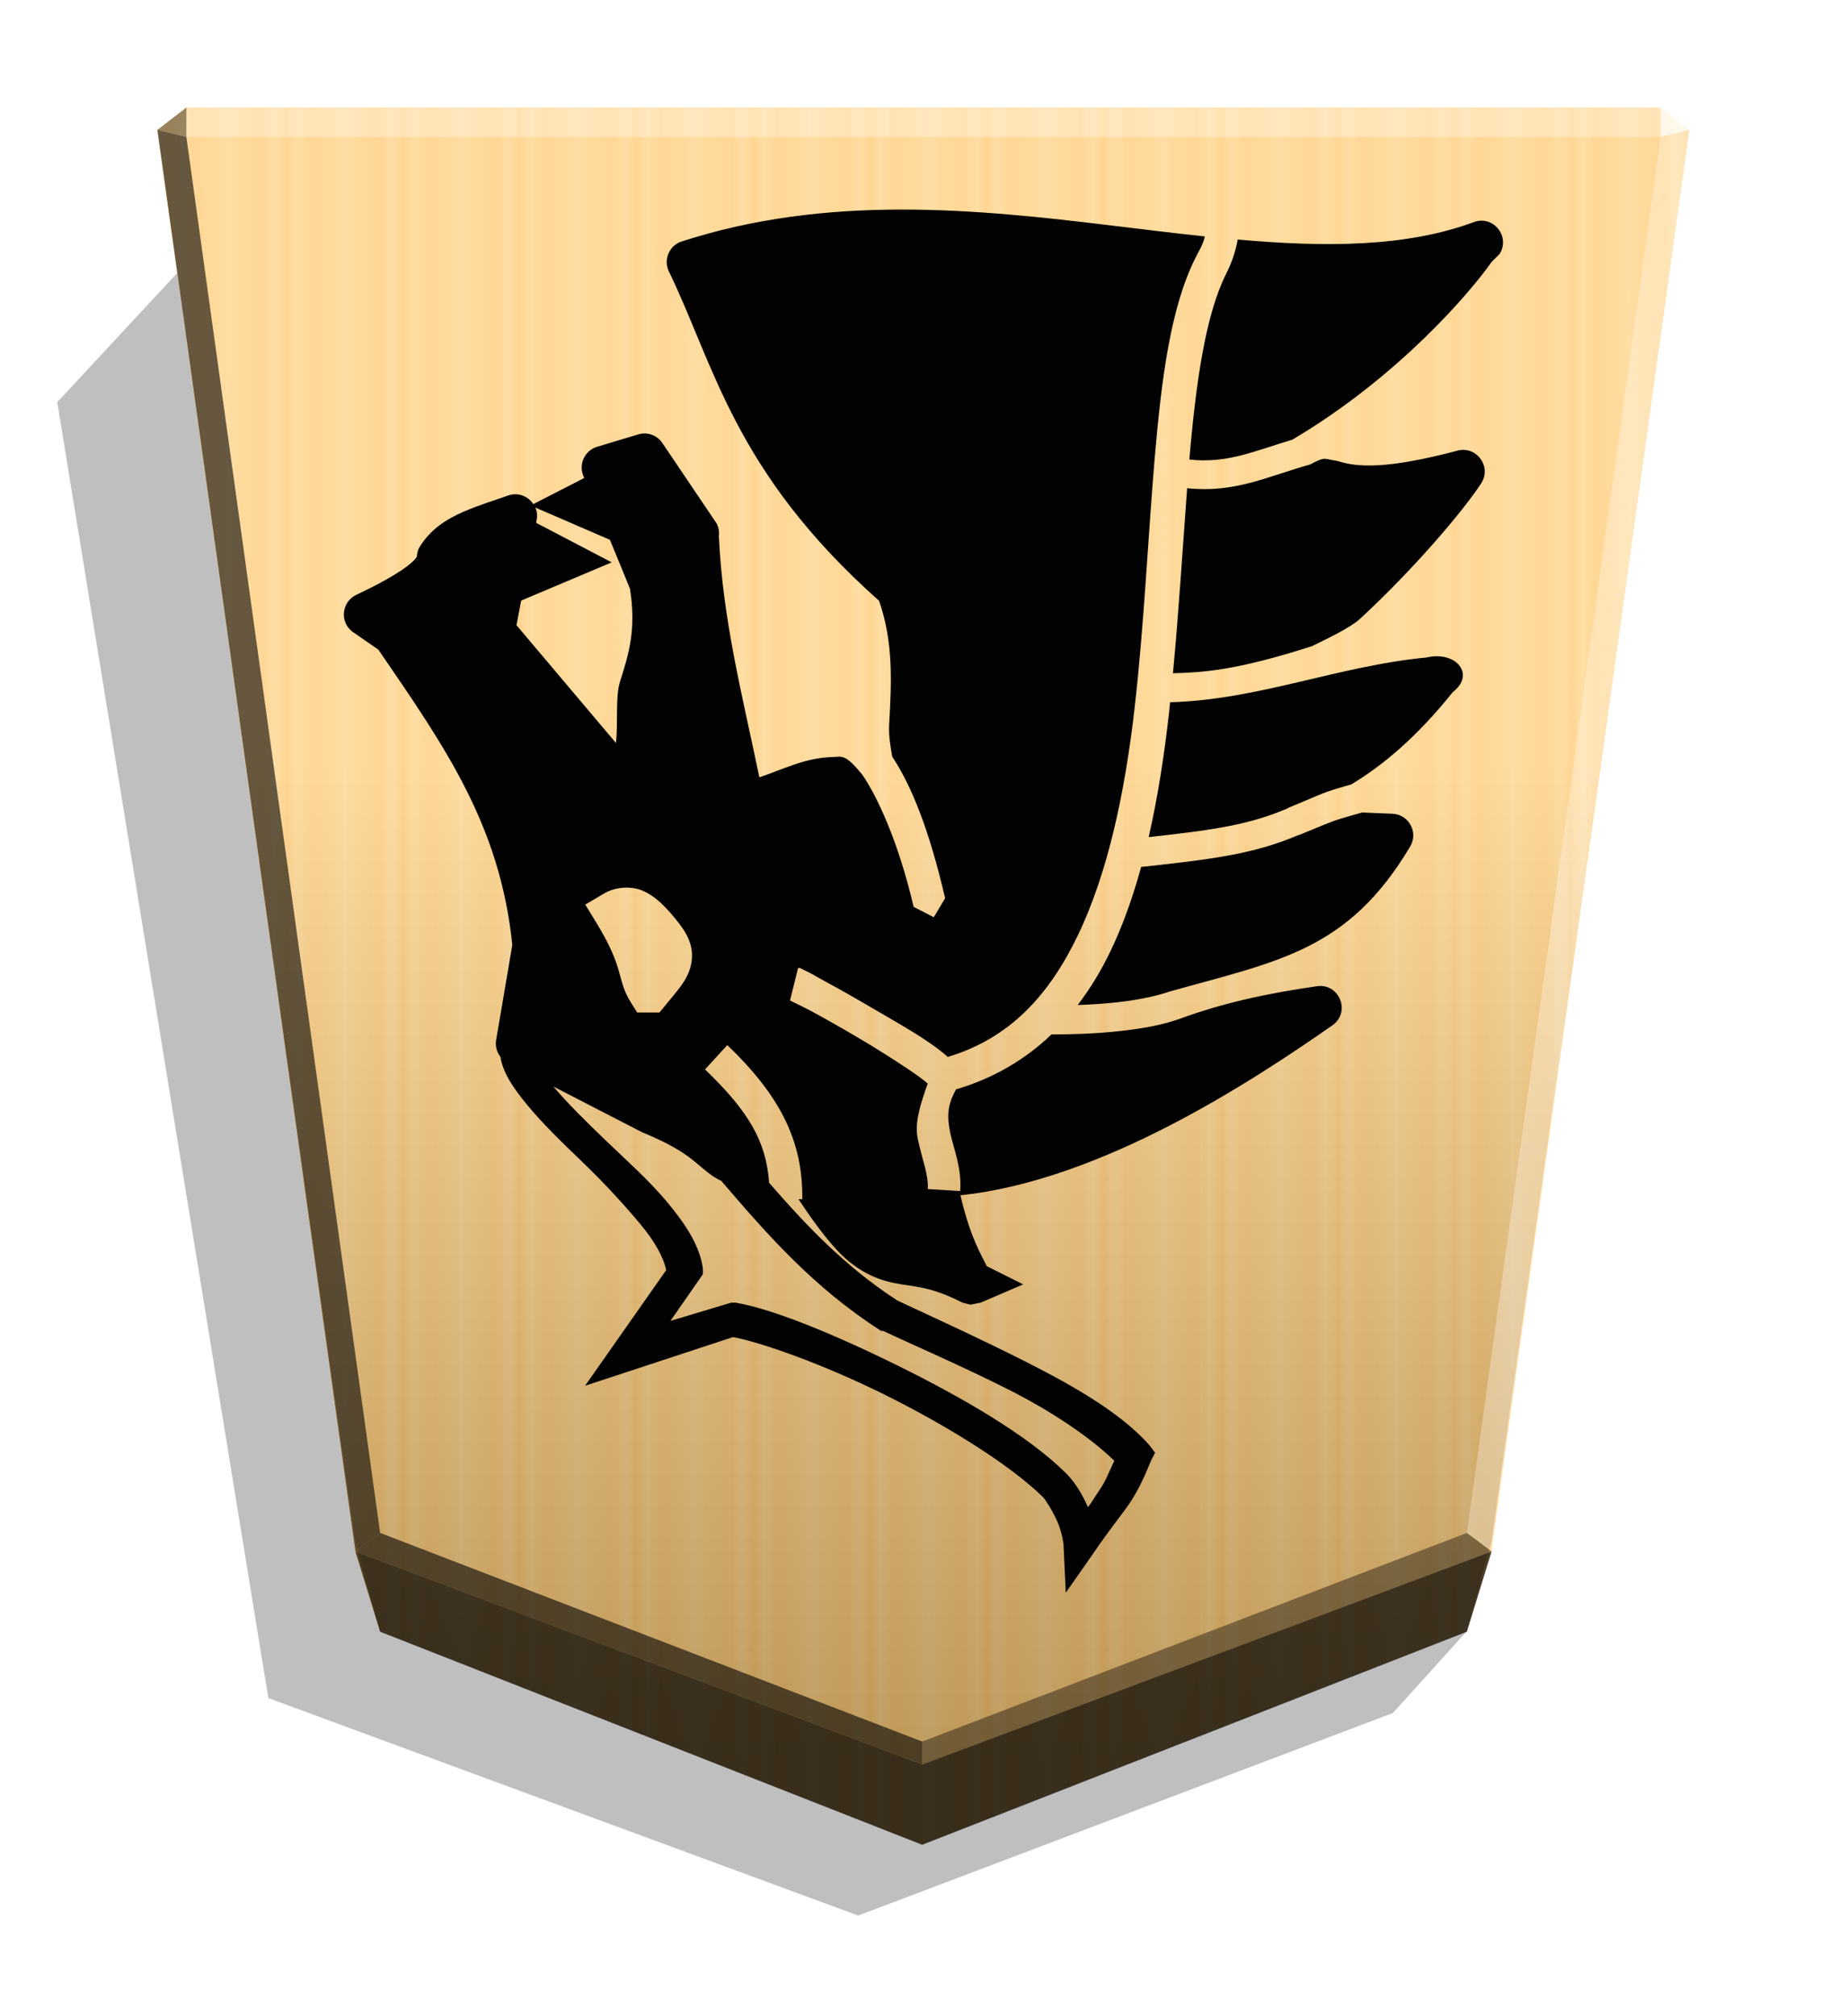 <svg xmlns="http://www.w3.org/2000/svg" width="498.898" height="544.252" viewBox="0 0 1320 1440"><defs><linearGradient id="b" x1="-1430.769" x2="-1409.955" y1="-77.47" y2="-77.47" gradientUnits="userSpaceOnUse" spreadMethod="reflect"><stop offset="0" stop-color="#ffd285"/><stop offset=".232" stop-color="#ffcd79"/><stop offset=".616" stop-color="#ffca73"/><stop offset=".808" stop-color="#ffd386"/><stop offset="1" stop-color="#ffc86e"/></linearGradient><linearGradient id="c" x1="-904.556" x2="-904.556" y1="-406.052" y2="184.159" gradientUnits="userSpaceOnUse"><stop offset="0"/><stop offset=".604" stop-color="#fff"/></linearGradient><filter id="a" width="1.023" height="1.02" x="-.012" y="-.01" style="color-interpolation-filters:sRGB"><feGaussianBlur stdDeviation="2.441"/></filter><filter id="d" width="1.07" height="1.058" x="-.035" y="-.029" style="color-interpolation-filters:sRGB"><feGaussianBlur in="SourceGraphic" result="result0" stdDeviation="6"/><feDiffuseLighting lighting-color="#FFF" result="result5" surfaceScale="4"><feDistantLight azimuth="235" elevation="45"/></feDiffuseLighting><feComposite in="result5" in2="SourceGraphic" k1="1.4" operator="arithmetic" result="fbSourceGraphic"/><feGaussianBlur in="fbSourceGraphic" result="result0" stdDeviation="6"/><feSpecularLighting in="result0" lighting-color="#FFF" result="result1" specularExponent="25" surfaceScale="4"><feDistantLight azimuth="280" elevation="45"/></feSpecularLighting><feComposite in="fbSourceGraphic" in2="result1" k2="1" k3="1" operator="arithmetic" result="result4"/><feComposite in="result4" in2="SourceGraphic" operator="in" result="result2"/></filter></defs><path d="m-2699.281 228.709 26.181 28.949 190.592 72.165 210.264-77.468 75.234-461.629-45.894-49.39z" filter="url(#a)" opacity=".5" transform="matrix(-2.005 0 0 2.005 -4364.078 706.823)"/><path fill="url(#b)" d="m-1220.221-390.88-194.139 75.893-8.809 28.459-70.567 506.333 10.349 7.986h525.404l10.348-7.986-70.567-506.333-8.809-28.459z" transform="rotate(180 -893.82 266.77)scale(2.005)"/><path fill="url(#c)" d="m-904.556-434.511-194.139 75.893-8.809 31.887-70.567 502.905 10.349 7.986h525.404l10.349-7.986-70.567-502.905-8.809-31.887z" opacity=".25" style="mix-blend-mode:overlay" transform="rotate(180 -577.344 223.027)scale(2.005)"/><path d="m133.204 97.854.043-21.064-20.75 16.013zm932.803 1010.214-17.664-13.248-389.274 149.021v16.402z" opacity=".4"/><path d="m253.993 1108.068 17.664-13.248 387.412 149.021v16.402z" opacity=".6"/><path d="m253.993 1108.068 17.664-13.248L133.204 97.854l-20.707-5.052z" opacity=".6"/><g fill="#fff"><path d="m1066.007 1108.068-17.664-13.248 138.453-996.966 20.707-5.052z" opacity=".3"/><path d="m1186.796 97.854-.043-21.064 20.75 16.013z" opacity=".8"/><path d="M1186.796 97.854H133.204l.043-21.064h1053.506z" opacity=".3"/></g><path d="m271.655 1165.416-17.663-57.348 405.076 152.176 406.938-152.176-17.663 57.348-389.275 152.176z" opacity=".7"/><path d="m761.69 1137.52 20.29-28.975c11.025-16.137 17.248-23.556 23.182-31.864 5.986-8.316 10.93-17.32 17.373-33.33l2.957-5.78-4.366-5.77c-20.412-22.847-54.036-42.066-88.372-59.392-34.327-17.323-69.072-33.072-91.266-43.47-36.966-23.848-64.847-53.181-91.819-84.16-2.108-29.64-14.567-50.937-45.8-80.982l15.936-17.374c37.554 36.122 54.034 68.12 53.578 110.066h-2.738c8.925 13.419 17.985 26.077 27.388 36.22 16.332 17.627 32.946 22.608 46.359 24.617 13.398 2.058 23.38 2.868 43.465 13.043.063.032 5.682 1.448 5.773 1.448h.01c.254-.039 7.194-1.448 7.194-1.448l30.427-13.043-26.076-13.017c-.432-.711-.66-1.448-1.448-2.957-2.21-4.26-5.58-10.739-8.722-18.841-3.259-8.522-6.292-18.535-8.621-28.836 100.738-10.477 208.45-81.328 266.49-121.822 12.436-9.738 4.049-29.62-11.57-27.512-37.947 5.504-67.601 12.169-98.36 23.37l-.355.145-.01-.015c-12.576 4.46-27.036 6.866-41.383 8.47-18.867 2.109-37.064 2.515-49.754 2.515-18.603 17.763-41.152 31.257-68.166 39.212-6.39 11.314-6.488 19.553-4.257 30.629 2.438 11.95 8.42 25.151 7.198 42.018l-23.183-1.448c.737-10.142-4.26-21.686-7.198-36.22-2.337-11.237 2.108-25.06 7.198-39.108-2.827-2.439-7.711-6.183-15.936-11.596-9.941-6.593-22.71-14.67-34.773-21.734-12.06-7.1-24.125-13.904-33.316-18.842-4.559-2.438-8.72-4.369-11.59-5.778-1.447-.686-2.108-1.093-2.827-1.397l5.769-23.198h1.448c.61.24 2.21 1.219 2.827 1.447 1.219.585 1.295.66 2.961 1.448 3.26 1.6 8.314 4.659 13.023 7.199 9.532 5.072 21.006 11.62 33.331 18.841 12.324 7.199 25.726 14.783 36.225 21.735 7.1 4.669 12.586 8.705 17.168 12.842 44.289-13.296 72.348-44.033 92.91-86.739 21.432-44.49 33.69-101.923 40.576-162.233 6.903-60.314 9.634-123.11 14.465-179.632 4.87-56.518 11.351-106.616 28.97-141.965 2.956-5.791 5.582-9.83 6.794-15.461-21.554-2.26-43.607-4.996-66.166-7.72-98-11.889-203.916-22.521-308.555 11.606-8.011 3.13-11.971 12.268-8.728 20.257 32.897 67.475 46.746 143.784 150.637 236.12 10.295 29.653 8.926 57.874 7.199 88.366-.407 7.199.762 15.02 2.21 22.954 13.5 20.399 26.201 51.313 37.795 101.08l-8.117 13.585-14.402-7.404c-11.29-48.457-26.922-80.116-36.365-93.942-12.985-16.259-15.301-13.117-21.73-13.043-19.195.432-34.606 8.522-52.146 14.486-12.487-60.123-26.171-112.373-28.95-172.388.382-2.956-.146-6.007-1.447-8.732l-39.109-57.93c-3.868-5.498-10.93-7.914-17.373-5.793l-28.97 8.712c-8.621 2.515-13.3 11.87-10.145 20.29l.813 2.057-36.406 18.641c-3.869-6.01-11.3-8.514-18.014-6.15-9.533 3.478-20.345 6.587-31.858 11.603-11.524 4.997-23.902 12.368-31.864 26.06-.864 1.83-1.296 3.785-1.448 5.795-.053.33-.762 2.286-7.198 7.239-6.49 4.846-18.04 11.8-36.195 20.284-10.304 4.996-11.87 18.986-2.956 26.086l18.816 13.018c48.503 70.653 86.605 125.432 95.653 209.945.053.483-.043.94 0 1.448l-11.575 68.084c-.533 4.173.762 8.123 3.132 11.27 1.93 11.99 9.637 22.72 18.532 33.636 11.234 13.812 25.65 27.695 40.56 41.997 14.906 14.303 29.101 29.81 40.556 43.46 10.887 12.987 16.96 24.18 18.837 33.331l-57.95 82.574 105.746-34.778c20.248 3.868 63.52 19.022 107.192 40.576 44.896 22.162 90.9 50.643 114.458 73.882 1.6 1.6 6.901 9.934 10.14 17.379 3.258 7.404 4.366 15.687 4.366 15.93zm15.854-61.02c-3.863-8.867-9.194-17.912-15.854-24.462-27.532-27.167-74.08-53.987-120.236-76.77-46.154-22.785-89.96-40.626-115.884-44.908h-2.957l-43.465 13.043 23.183-33.33v-4.357c-2.515-17.071-13.404-32.687-26.092-47.821-12.69-15.134-28.532-29.159-43.444-43.466-14.051-13.482-27.597-26.858-37.274-38.4l63.34 32.623c33.1 13.703 36.487 21.092 49.257 30.422 2.109 1.524 4.661 3.043 7.407 4.356 32.705 38.2 66.099 76.334 114.23 107.151h1.449c23.098 10.825 56.48 25.176 89.813 41.992 30.501 15.39 58.297 34.096 75.329 50.71-3.434 7.404-6.597 15.314-10.145 20.282-2.032 2.804-5.82 9.223-8.656 12.934zM471.32 723.137h-15.936l-4.556-7.244c-5.583-8.803-6.7-16.302-8.931-23.612-2.21-7.315-5.58-16.548-15.395-32.768l-8.217-13.457 13.561-7.978c8.118-4.77 19.535-5.43 27.693-1.829 8.118 3.61 13.638 9.178 19.358 15.492l.18.212.207.207c4.044 4.833 7.509 8.87 10.376 13.72 2.957 4.847 5.278 11.344 4.87 18.123-.915 13.554-8.52 21.21-18.553 33.456zm298.881-5.324c9.03-.33 18.816-.914 28.727-2.006 12.941-1.473 25.791-3.935 35.75-7.214l-.031-.077c77.941-21.978 128.653-28.848 173.285-104.143 5.888-10.173-1.295-22.896-13.023-23.178l-21.414-.889-.155.031c-22.332 6.348-17.054 4.618-44.918 16.05l-.062-.144c-30.908 13.167-58.431 17.158-112.815 22.949-5.882 21.455-13.088 41.816-22.064 60.45-6.597 13.755-14.38 26.538-23.275 38.159zm50.72-119.956c48.472-5.212 72.56-9.106 99.628-20.64l-.067-.165c27.811-11.412 22.938-10.462 45.04-16.744l.712-.38c22.576-13.656 46.487-33.775 72.12-65.697 16.332-12.566 2.235-29.62-18.817-24.646-62.934 5.951-120.202 30.279-183.316 31.973-.25 2.438-.432 4.77-.712 7.198-3.434 30.37-8.013 60.485-14.587 89.09zm-380.803-67.314-70.998-84.015 3.348-17.58 64.698-27.3-54.007-28.231.432-2.26c.533-2.957.222-5.86-.914-8.619l53.206 22.997 14.346 34.918c4.668 29.558-.99 46.922-7.199 66.637-3.347 10.82-1.219 28.88-2.827 43.444zm398.151-49.681.052-.01c20.905-.584 44.643-1.753 99.39-19.383 13.274-6.462 27.605-13.49 34.008-19.266 37.948-34.97 73.419-76.481 86.9-97.064 7.703-12.05-3.65-27.19-17.375-23.172-49.786 13.086-70.957 11.963-85.462 7.239-10.437-1.499-8.037-3.414-19.416 2.49-31.21 8.82-53.87 20.545-87.953 16.984-3.132 41.879-5.89 87.033-10.145 132.183zm22.139-152.058.036-.015v-.021c21.262.095 38.308-7.234 63.128-14.732 75.886-44.816 127.528-105.677 142.338-126.799.66-.94 5.278-5.067 5.773-5.793 7.711-12.05-3.65-27.195-17.374-23.178-49.075 18.37-106.815 18.382-169.767 12.822-1.829 10.704-5.58 19.182-8.418 24.841-14.465 29.006-21.313 76.15-26.091 131.832-.01.132 0 .28-.021.432 3.653.406 7.097.61 10.396.61z" style="color:#000;font-style:normal;font-variant:normal;font-weight:400;font-stretch:normal;font-size:medium;line-height:normal;font-family:sans-serif;font-variant-ligatures:normal;font-variant-position:normal;font-variant-caps:normal;font-variant-numeric:normal;font-variant-alternates:normal;font-variant-east-asian:normal;font-feature-settings:normal;font-variation-settings:normal;text-indent:0;text-align:start;text-decoration:none;text-decoration-line:none;text-decoration-style:solid;text-decoration-color:#000;letter-spacing:normal;word-spacing:normal;text-transform:none;writing-mode:lr-tb;direction:ltr;text-orientation:mixed;dominant-baseline:auto;baseline-shift:baseline;text-anchor:start;white-space:normal;shape-padding:0;shape-margin:0;inline-size:0;clip-rule:nonzero;display:inline;overflow:visible;visibility:visible;isolation:auto;mix-blend-mode:normal;color-interpolation:sRGB;color-interpolation-filters:linearRGB;solid-color:#000;solid-opacity:1;fill:#020202;fill-opacity:1;fill-rule:nonzero;stroke:none;stroke-width:30.938;stroke-linecap:butt;stroke-linejoin:round;stroke-miterlimit:4;stroke-dasharray:none;stroke-dashoffset:0;stroke-opacity:1;color-rendering:auto;image-rendering:auto;shape-rendering:auto;text-rendering:auto;enable-background:accumulate;stop-color:#000;filter:url(#d)"/></svg>